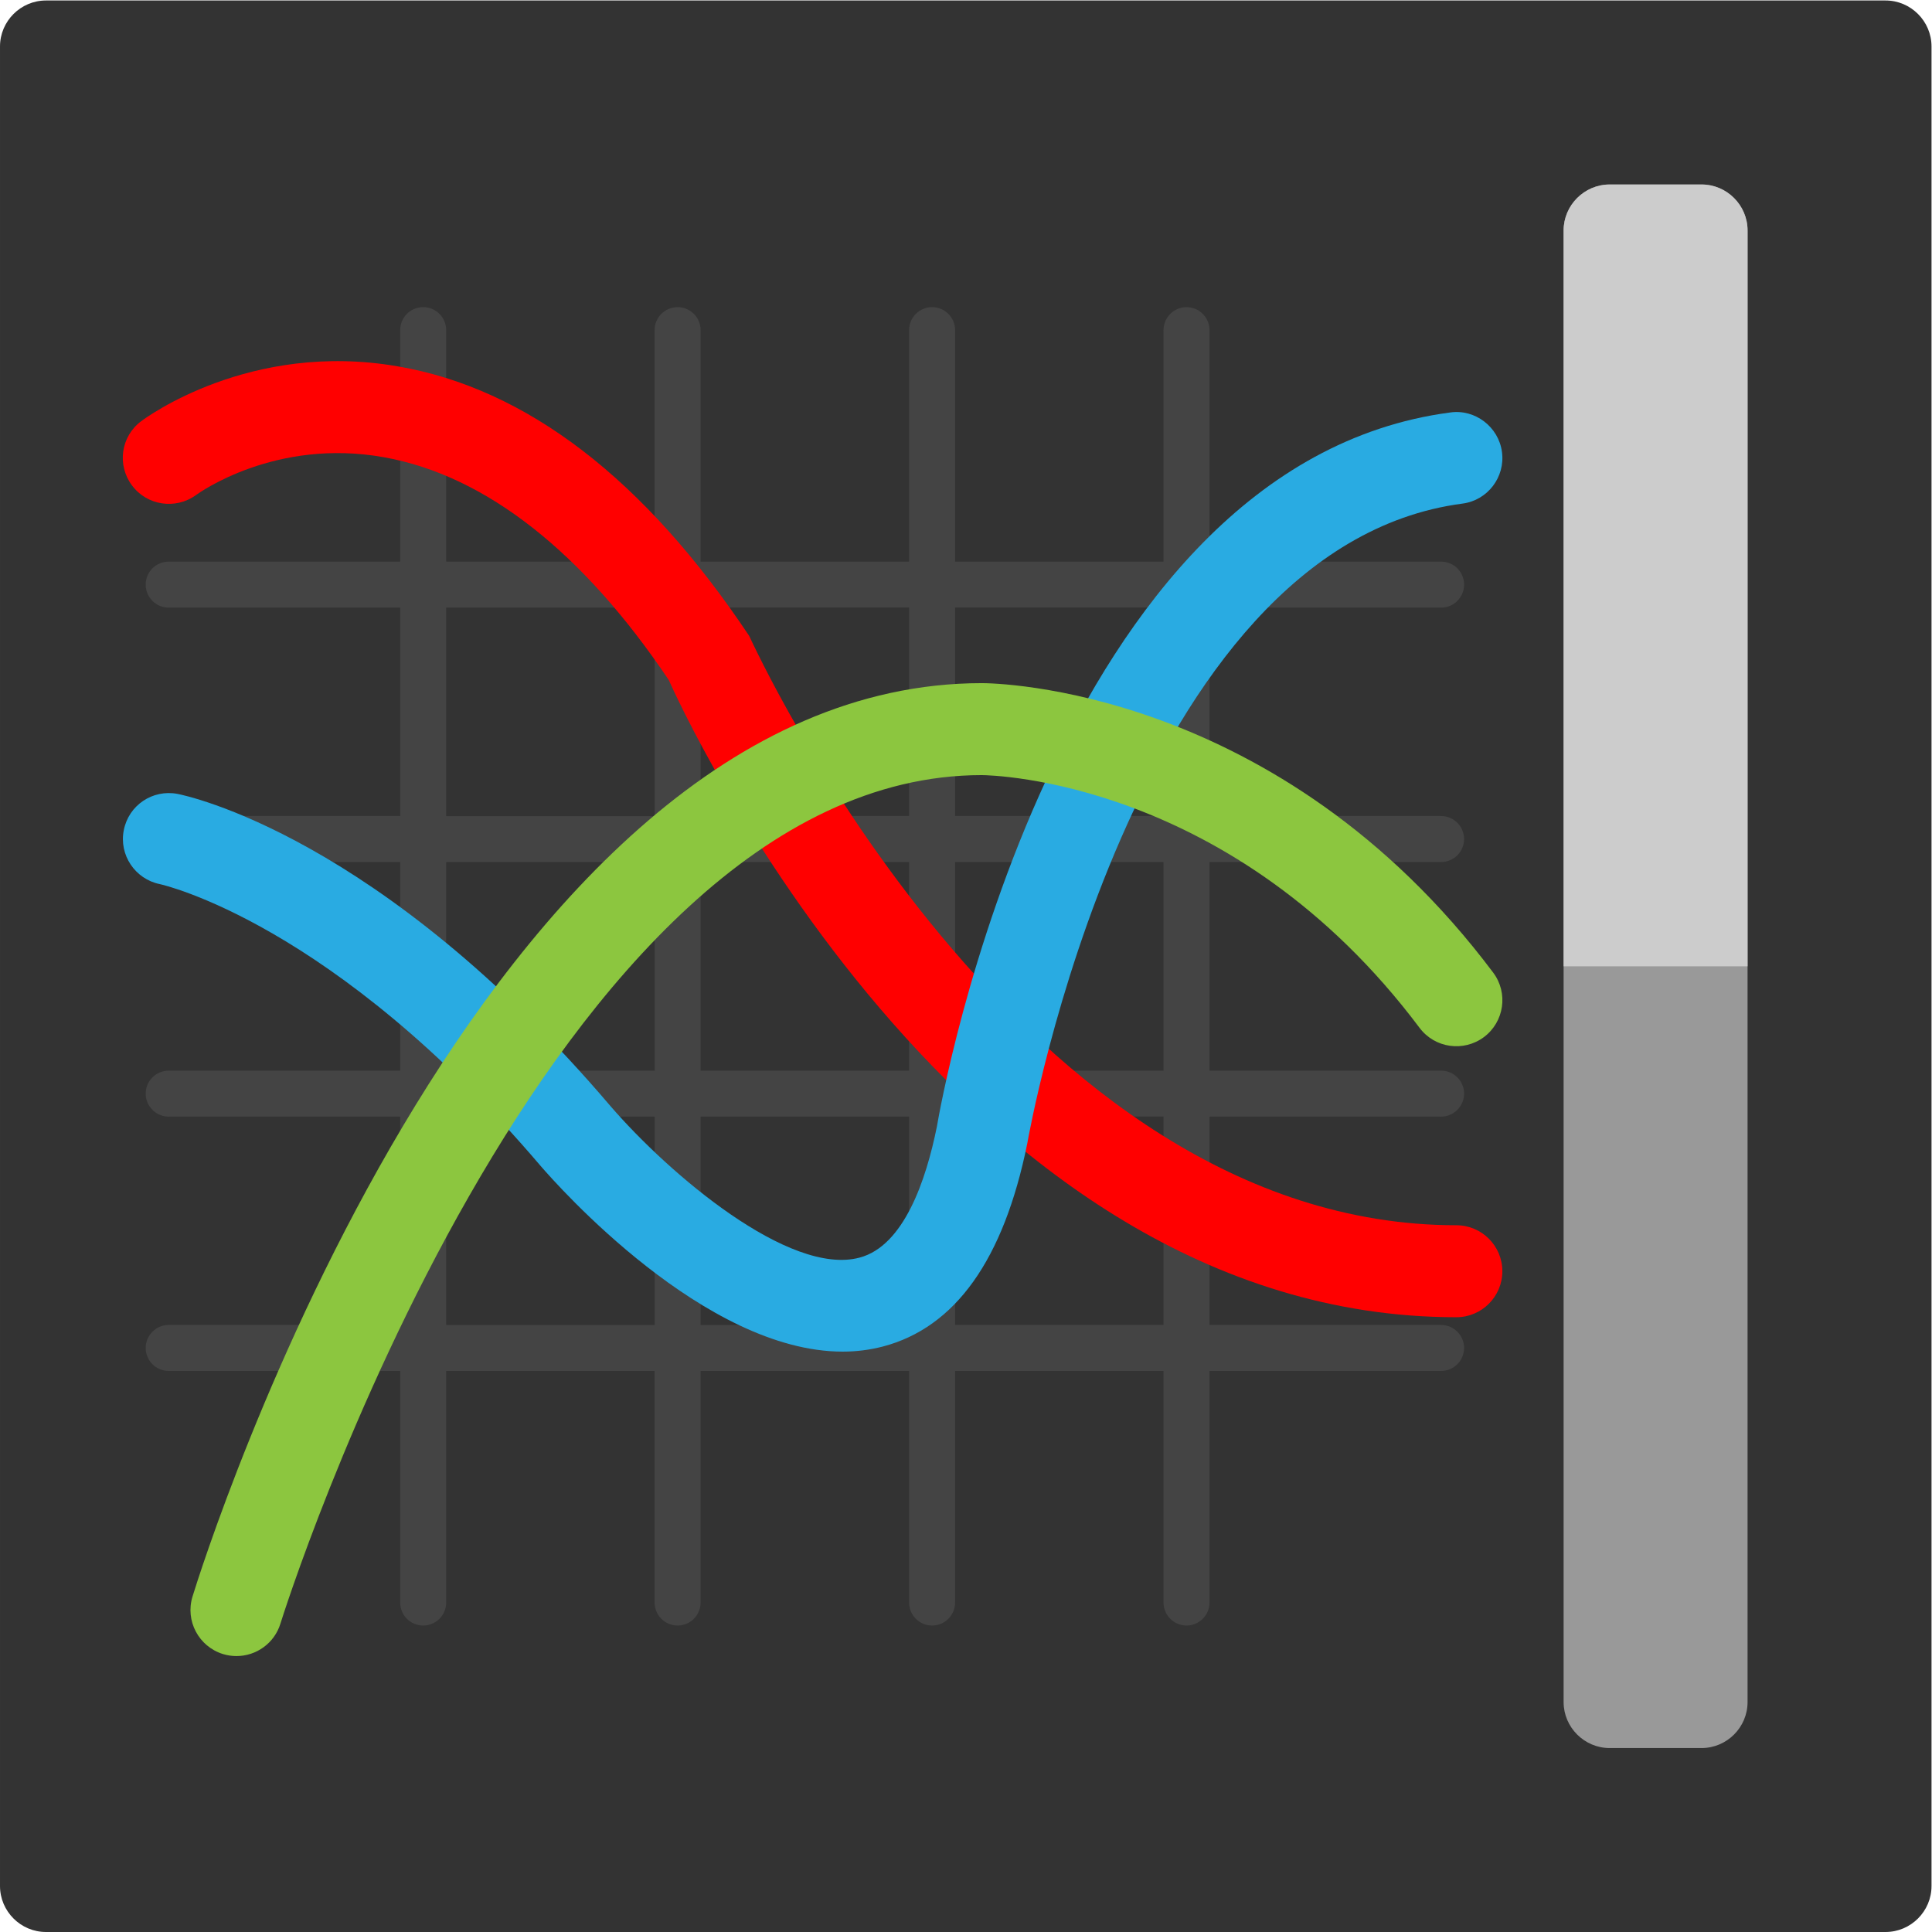 <svg xmlns="http://www.w3.org/2000/svg" xmlns:svg="http://www.w3.org/2000/svg" id="svg2" width="28" height="28" version="1.1" viewBox="0 0 28 28" xml:space="preserve"><defs id="defs6"><clipPath id="clipPath18" clipPathUnits="userSpaceOnUse"><path id="path16" d="M 0,21 H 21 V 0 H 0 Z"/></clipPath><clipPath id="clipPath30" clipPathUnits="userSpaceOnUse"><path id="path28" d="M 0,21 H 21 V 0 H 0 Z"/></clipPath></defs><g id="g10" transform="matrix(1.333,0,0,-1.333,0,28)"><g id="g12"><g id="g14" clip-path="url(#clipPath18)"><g id="g20" transform="translate(21,0.5)"><path style="fill:#333;fill-opacity:1;fill-rule:nonzero;stroke:none" id="path22" d="m 0,0 c 0,-0.275 -0.225,-0.5 -0.5,-0.5 h -20 c -0.275,0 -0.5,0.225 -0.5,0.5 v 20 c 0,0.275 0.225,0.5 0.5,0.5 h 20 C -0.225,20.5 0,20.275 0,20 Z"/></g></g></g><g id="g24"><g id="g26" clip-path="url(#clipPath30)"><path style="fill:#444;fill-opacity:1;fill-rule:nonzero;stroke:none" id="path32" d="m 12.65,9.365 h -2.266 v 2.268 h 2.266 z m 0,-2.765 H 10.384 V 8.866 H 12.65 Z M 7.617,8.865 H 9.884 V 6.599 H 7.617 Z m -2.766,0 H 7.118 V 6.599 H 4.851 Z m 0,2.768 H 7.118 V 9.365 H 4.851 Z m 0,2.766 H 7.118 V 12.132 H 4.851 Z M 9.884,9.365 H 7.617 v 2.268 h 2.267 z m 0,2.768 H 7.617 V 14.4 h 2.267 z m 2.766,0 H 10.384 V 14.4 h 2.266 z m 3.018,-0.5 c 0.138,0 0.25,0.112 0.25,0.25 0,0.138 -0.112,0.25 -0.25,0.25 H 13.15 v 2.266 h 2.518 c 0.138,0 0.25,0.112 0.25,0.25 0,0.139 -0.112,0.25 -0.25,0.25 H 13.15 v 2.517 c 0,0.138 -0.112,0.25 -0.25,0.25 -0.137,0 -0.25,-0.112 -0.25,-0.25 v -2.517 h -2.266 v 2.517 c 0,0.138 -0.112,0.25 -0.25,0.25 -0.138,0 -0.25,-0.112 -0.25,-0.25 V 14.899 H 7.617 v 2.517 c 0,0.138 -0.112,0.25 -0.25,0.25 -0.138,0 -0.25,-0.112 -0.25,-0.25 V 14.899 H 4.851 v 2.517 c 0,0.138 -0.112,0.25 -0.25,0.25 -0.139,0 -0.25,-0.112 -0.25,-0.25 V 14.899 H 1.834 c -0.138,0 -0.25,-0.111 -0.25,-0.25 0,-0.138 0.112,-0.25 0.25,-0.25 H 4.351 V 12.133 H 1.834 c -0.138,0 -0.25,-0.112 -0.25,-0.25 0,-0.138 0.112,-0.25 0.25,-0.25 H 4.351 V 9.365 H 1.834 c -0.138,0 -0.25,-0.112 -0.25,-0.25 0,-0.137 0.112,-0.25 0.25,-0.25 H 4.351 V 6.6 H 1.834 C 1.696,6.6 1.584,6.487 1.584,6.35 1.584,6.212 1.696,6.1 1.834,6.1 H 4.351 V 3.582 c 0,-0.138 0.111,-0.25 0.25,-0.25 0.138,0 0.25,0.112 0.25,0.25 V 6.1 H 7.117 V 3.582 c 0,-0.138 0.112,-0.25 0.25,-0.25 0.138,0 0.25,0.112 0.25,0.25 V 6.1 H 9.884 V 3.582 c 0,-0.138 0.112,-0.25 0.25,-0.25 0.138,0 0.25,0.112 0.25,0.25 V 6.1 H 12.65 V 3.582 c 0,-0.138 0.113,-0.25 0.25,-0.25 0.138,0 0.25,0.112 0.25,0.25 V 6.1 h 2.518 c 0.138,0 0.25,0.112 0.25,0.25 0,0.137 -0.112,0.25 -0.25,0.25 H 13.15 v 2.265 h 2.518 c 0.138,0 0.25,0.113 0.25,0.25 0,0.138 -0.112,0.25 -0.25,0.25 H 13.15 v 2.268 z"/><g id="g34" transform="translate(19,2.5)"><path style="fill:#999;fill-opacity:1;fill-rule:nonzero;stroke:none" id="path36" d="m 0,0 c 0,-0.275 -0.225,-0.5 -0.5,-0.5 h -1 C -1.774,-0.5 -2,-0.275 -2,0 v 16 c 0,0.274 0.226,0.5 0.5,0.5 h 1 C -0.225,16.5 0,16.274 0,16 Z"/></g><g id="g38" transform="translate(17,10.499)"><path style="fill:#ccc;fill-opacity:1;fill-rule:nonzero;stroke:none" id="path40" d="m 0,0 v 8 c 0,0.275 0.226,0.5 0.5,0.5 h 1 C 1.775,8.5 2,8.275 2,8 V 0 Z"/></g><g id="g42" transform="translate(15.834,6.684)"><path style="fill:red;fill-opacity:1;fill-rule:nonzero;stroke:none" id="path44" d="m 0,0 c -5.421,0 -8.437,6.645 -8.563,6.928 -0.931,1.385 -1.987,2.224 -3.097,2.422 -1.175,0.211 -2.007,-0.385 -2.043,-0.411 -0.221,-0.161 -0.534,-0.115 -0.697,0.106 -0.164,0.221 -0.12,0.531 0.1,0.696 0.047,0.036 1.183,0.877 2.791,0.597 1.398,-0.239 2.683,-1.225 3.82,-2.93 C -7.621,7.271 -4.769,1 0,1 0.276,1 0.5,0.776 0.5,0.5 0.5,0.224 0.276,0 0,0"/></g><g id="g46" transform="translate(9.162,6.31)"><path style="fill:#29abe2;fill-opacity:1;fill-rule:nonzero;stroke:none" id="path48" d="M 0,0 C -1.499,0 -3.093,1.797 -3.286,2.021 -5.541,4.669 -7.407,5.079 -7.425,5.083 -7.694,5.138 -7.87,5.401 -7.816,5.67 -7.763,5.94 -7.504,6.115 -7.233,6.064 -7.145,6.047 -5.032,5.614 -2.526,2.671 -1.885,1.928 -0.578,0.818 0.183,1.022 0.666,1.149 0.907,1.866 1.024,2.446 1.071,2.725 2.291,9.644 6.607,10.211 6.875,10.249 7.132,10.055 7.168,9.78 7.204,9.507 7.011,9.255 6.738,9.22 3.145,8.748 2.018,2.328 2.007,2.264 1.751,0.998 1.223,0.261 0.435,0.055 0.292,0.018 0.146,0 0,0"/></g><g id="g50" transform="translate(2.571,3)"><path style="fill:#8cc63f;fill-opacity:1;fill-rule:nonzero;stroke:none" id="path52" d="m 0,0 c -0.049,0 -0.098,0.007 -0.147,0.022 -0.264,0.082 -0.412,0.361 -0.331,0.625 0.125,0.406 3.119,9.931 8.583,9.931 0.13,0 3.224,-0.036 5.559,-3.148 0.165,-0.221 0.12,-0.534 -0.101,-0.7 -0.22,-0.164 -0.533,-0.122 -0.7,0.1 C 10.84,9.527 8.214,9.577 8.103,9.578 3.376,9.578 0.506,0.445 0.478,0.353 0.412,0.138 0.214,0 0,0"/></g></g></g></g></svg>